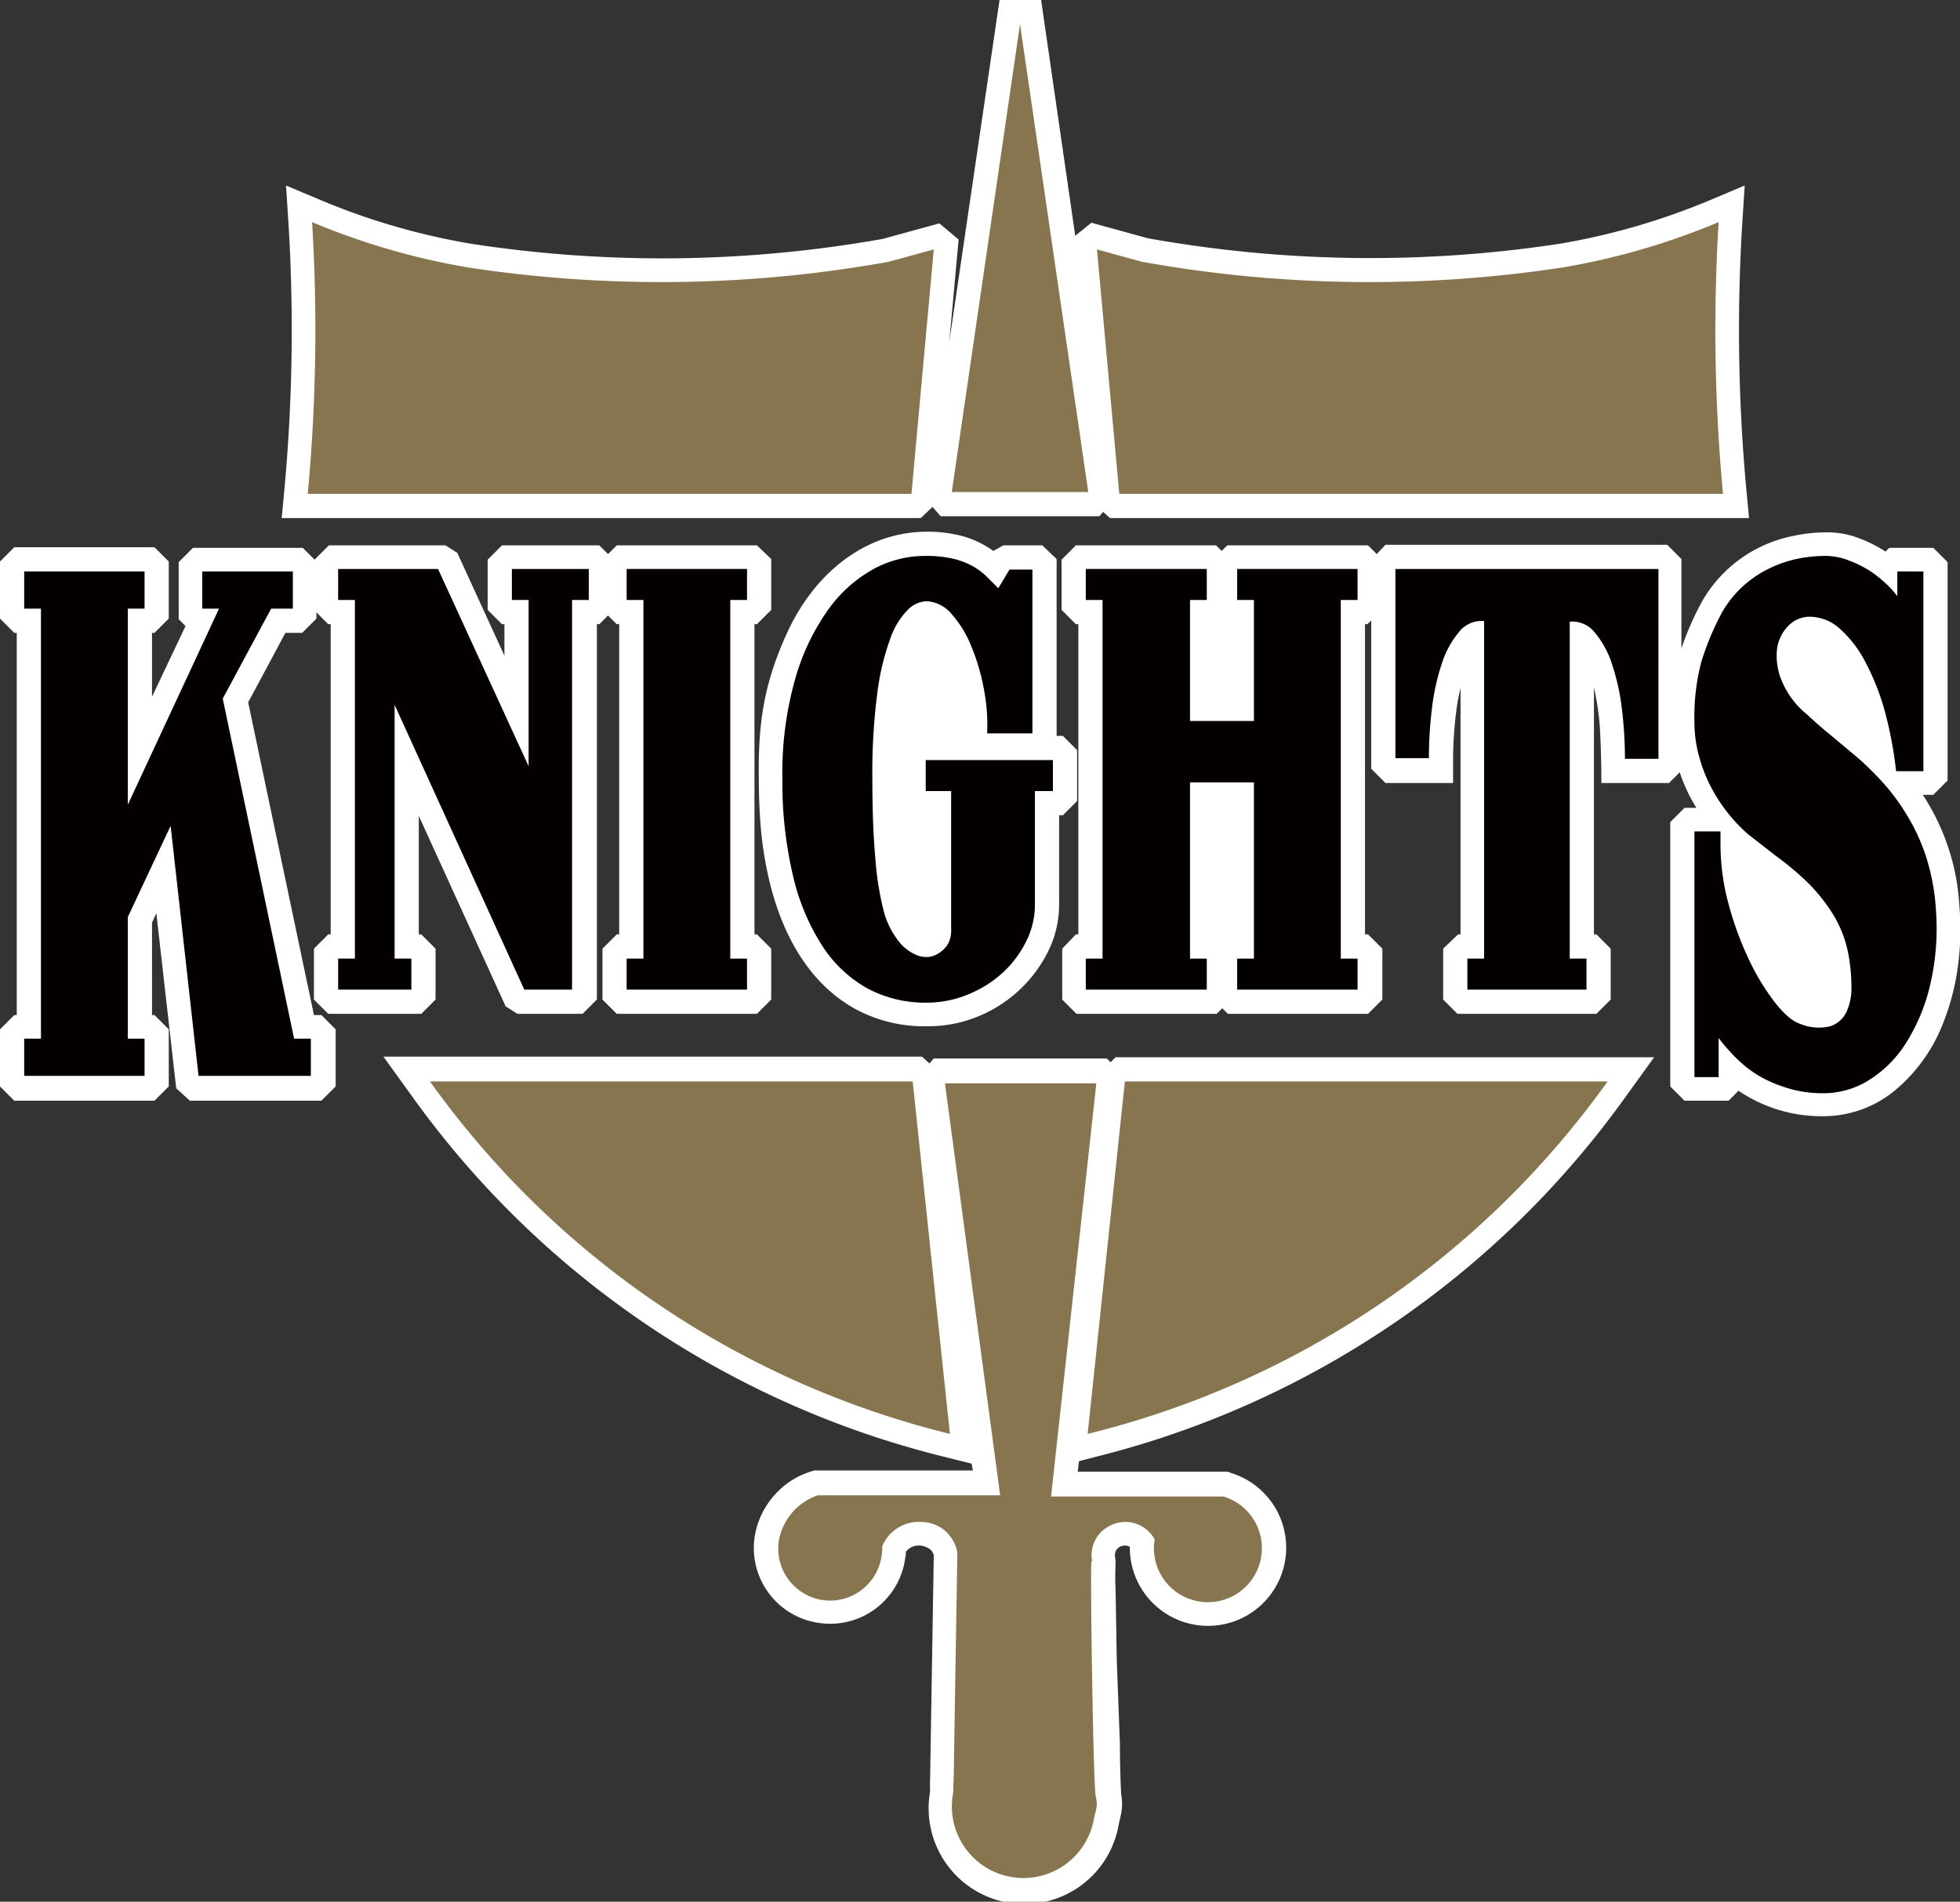 <svg id="Layer_1" data-name="Layer 1" xmlns="http://www.w3.org/2000/svg" viewBox="0 0 315.9 306.5"><rect x="0" y="0" width="315.9" height="306.5" fill="#333333" stroke="none"/><title>Knights Shield_3c</title><path d="M-76.6-47.4l-7.7-16.8-1.9-1.2H-105l-2.3,2.3h0l-1.9-1.9h-17.7l-2.3,2.3v9.2l1.1,1.1L-133.5-41V-51.3h.4l2.3-2.3v-9.2l-2.3-2.3h-22.6l-2.3,2.3v9.2l2.3,2.3h.4V10.3h-.4l-2.3,2.3v9.2l2.3,2.3h22.6l2.3-2.3V12.6l-2.3-2.3h-.4V-4.6l.7-1.5,3.2,28.2,2.2,2h21.2l2.3-2.3V12.6l-2.3-2.3h-1.2L-118-40.1l6-11.2h2.7l2.3-2.3v-1l1.9,1.9h.4V-2.7h-.4l-2.3,2.3V7.8l2.3,2.3h15l2.3-2.3V-.4l-2.3-2.3h-.4V-21.8l14,30.7,1.9,1.2h10.5l2.3-2.3V-52.7h.4l1.4-1.4,1.4,1.4h.4V-2.7h-.4L-60.9-.4V7.8l2.3,2.3H-36l2.3-2.3V-.4L-36-2.7h-.4V-52.7h.4l2.3-2.3v-8.2L-36-65.4H-58.6L-60-64l-1.4-1.4H-77.1l-2.3,2.3V-55l2.3,2.3h.4v5.3ZM-12,96.8a2.6,2.6,0,0,1,2.3-1,3.2,3.2,0,0,1,1.6.6,1.7,1.7,0,0,1,.6,1l-.6,36.4a11.5,11.5,0,0,0,0,1.2v.5a15.4,15.4,0,0,0,30.4,5.3l.4-1.8a8.4,8.4,0,0,0,0-3.1q-.2-4.1-.2-8.2L22,114.5l-.2-11.7q-.1-2,0-4.1a6.6,6.6,0,0,0-.1-1.2,1.5,1.5,0,0,1,.8-1.5,1.7,1.7,0,0,1,1.6,0A12.6,12.6,0,1,0,40.4,84.1l-.5-.2H15.7l.2-1.7,2.3-.6a149.5,149.5,0,0,0,86-58.4l4.4-6.1H21.8l-.8.8-.6-.6H-7.5l-.7.8-1.2-1.1H-96.2l4.4,6.1a149.5,149.5,0,0,0,86,58.4l4.4,1.1.2,1.1H-26.8l-.6.2a12.8,12.8,0,0,0-5.8,3.8,13.1,13.1,0,0,0-3.2,6.9,12.2,12.2,0,0,0,10.6,13.7A12.2,12.2,0,0,0-12.1,97.8q.1-.5.1-1ZM2.1-64.5a15.6,15.6,0,0,0-5-2.4,22.1,22.1,0,0,0-6.1-.7c-10.1.2-17.9,7.2-22,16s-4.8,15.4-4.7,23.8q0,3.9.3,7.7a60.2,60.2,0,0,0,1.2,7.9C-32.3-3.6-28.1,5-20,9.4A23.3,23.3,0,0,0-8.6,12.1,21.1,21.1,0,0,0-.3,10.5,21.8,21.8,0,0,0,11-.1a16.9,16.9,0,0,0,1.7-7.3V-21.9h.6l2.3-2.3v-8.2l-2.3-2.3h-1V-63.2L10-65.4H3.7l-1.6.9ZM112.7-28.9a28.4,28.4,0,0,0,2,4.6l.7,1.2h-1.9l-2.3,2.3V21.8l2.3,2.3h7.1l1.6-1.6A23.9,23.9,0,0,0,136,26.6a18.1,18.1,0,0,0,11.1-3.9,26.5,26.5,0,0,0,8-10.9,38.7,38.7,0,0,0,2.4-8.9,44.9,44.9,0,0,0,.3-10.2,36.3,36.3,0,0,0-5.9-17.9h1.7l2.3-2.3V-62.7L153.6-65h-7.1l-.6.6a22.1,22.1,0,0,0-4.4-2.2,14.1,14.1,0,0,0-5.1-.9,26,26,0,0,0-5.5.6,21.8,21.8,0,0,0-14.5,10.4,48.1,48.1,0,0,0-3.4,7.7V-63.2l-2.3-2.3H65.3L63.9-64l-1.4-1.4H39.8l-.9.9-.9-.9H15.4l-2.3,2.3V-55l2.3,2.3h.4V-2.7h-.4L13.2-.4V7.8l2.3,2.3H38.1l.9-.9.9.9H62.5l2.3-2.3V-.4L62.5-2.7H62V-52.7h.4l.6-.6v23.9l2.3,2.3H76.2V-31a63.1,63.1,0,0,1,.5-7.6,34.2,34.2,0,0,1,.7-3.8V-2.7h-.4L74.6-.4V7.8l2.3,2.3H99.3l2.3-2.3V-.4L99.3-2.7h-.4V-42.5a42.2,42.2,0,0,1,1,7.2q.2,4.1.2,8.2h10.9l1.8-1.8ZM-5-98.2l1.5-16.5-3.1-2.6-9.1,2.5A203.1,203.1,0,0,1-82-114a110,110,0,0,1-24.2-7l-5.7-2.4.4,6.2a281,281,0,0,1-.7,43.2l-.4,4.2H-9.6l1.9-1.8,1.3,1.5H19.2l.6-.7,1.1,1H123.9l-.4-4.2a281,281,0,0,1-.7-43.2l.4-6.2-5.7,2.4a110,110,0,0,1-24.2,7,203.1,203.1,0,0,1-66.3-.9l-9.1-2.5-2.6,2.1L9.8-153.3H3.1L-5-98.2Z" transform="translate(158 153.3)" style="fill:#fff"/><path d="M18,98.4h0v-.2a5.3,5.3,0,0,1,2.7-5.5,5.4,5.4,0,0,1,7.4,2.1,8.7,8.7,0,1,0,11.1-6.9H11.4l7.3-66.6H-5.7L3.2,87.7H-26.2a9.5,9.5,0,0,0-6.3,7.5,8.4,8.4,0,0,0,7.2,9.4,8.4,8.4,0,0,0,9.4-7.2,7.9,7.9,0,0,0,.1-1.5,6.4,6.4,0,0,1,6.4-3.9A5.9,5.9,0,0,1-3.7,97l-.6,36.8c-.1.5,0,1.5-.1,2a11.5,11.5,0,0,0,22.7,4.1c.3-1.5.7-2.1.3-3.7s-.9-36-.7-37.8Z" transform="translate(158 153.3)" style="fill:#86754f;fill-rule:evenodd"/><path d="M-10.9,21H-88.7A145.6,145.6,0,0,0-4.9,77.8l-6-56.8Z" transform="translate(158 153.3)" style="fill:#86754f;fill-rule:evenodd"/><path d="M119.7-73.7a284.9,284.9,0,0,1-.7-43.8,113.9,113.9,0,0,1-25.1,7.3,206.9,206.9,0,0,1-67.8-.9l-7.3-2,3.6,39.4Z" transform="translate(158 153.3)" style="fill:#86754f;fill-rule:evenodd"/><polygon points="32 173.4 27.5 133.1 20.6 147.8 20.6 167.4 23.3 167.4 23.3 173.4 3.9 173.4 3.9 167.4 6.6 167.4 6.6 98.1 3.9 98.1 3.9 92.1 23.3 92.1 23.3 98.1 20.6 98.1 20.6 129.7 35.3 98.1 32.6 98.1 32.6 92.1 47.2 92.1 47.2 98.1 43.7 98.1 35.9 112.6 47.4 167.4 50.1 167.4 50.1 173.4 32 173.4 32 173.4" style="fill:#050000;fill-rule:evenodd"/><polygon points="92.2 96.7 92.2 159.5 84.5 159.5 63.6 113.6 63.6 154.5 66.3 154.5 66.3 159.5 54.5 159.5 54.5 154.5 57.2 154.5 57.2 96.7 54.5 96.7 54.5 91.7 70.6 91.7 85.2 123.5 85.2 96.7 82.5 96.7 82.5 91.7 94.9 91.7 94.9 96.7 92.2 96.7 92.2 96.7" style="fill:#050000;fill-rule:evenodd"/><polygon points="120.4 91.7 120.4 96.7 117.7 96.7 117.7 154.5 120.4 154.5 120.4 159.5 101 159.5 101 154.5 103.7 154.5 103.7 96.7 101 96.7 101 91.7 120.4 91.7 120.4 91.7" style="fill:#050000;fill-rule:evenodd"/><path d="M11.7-25.8H8.8V-7.5A13,13,0,0,1,7.5-1.8,17.3,17.3,0,0,1,3.8,3.3,18.5,18.5,0,0,1-1.8,6.9,17.3,17.3,0,0,1-8.6,8.3,19.7,19.7,0,0,1-18.2,6,20.6,20.6,0,0,1-25.5-.9a35.7,35.7,0,0,1-4.7-11.3,65.5,65.5,0,0,1-1.7-15.6A55.4,55.4,0,0,1-29.8-44a36,36,0,0,1,5.4-11.2,22,22,0,0,1,7.4-6.5A17.4,17.4,0,0,1-9-63.7a19.8,19.8,0,0,1,4.4.4,12.7,12.7,0,0,1,3.1,1.1A11.3,11.3,0,0,1,.9-60.5l2,2,1.8-3H8.4v26.4H1.1a30,30,0,0,0-.5-7,33.5,33.5,0,0,0-2-6.9,17.5,17.5,0,0,0-3.2-5.3,5.6,5.6,0,0,0-4.1-2.1,4.5,4.5,0,0,0-3,1.4,12.3,12.3,0,0,0-2.8,4.6,40.1,40.1,0,0,0-2.1,8.8,100,100,0,0,0-.8,13.8q0,7.7.5,13a47.8,47.8,0,0,0,1.4,8.6A13.3,13.3,0,0,0-13-1.4,7,7,0,0,0-9.8.8,4.3,4.3,0,0,0-8.1.9,4.2,4.2,0,0,0-6.5.2,4.2,4.2,0,0,0-5.2-1.2a4.3,4.3,0,0,0,.5-2.2V-25.8H-8.8v-5H11.7v5Z" transform="translate(158 153.3)" style="fill:#050000;fill-rule:evenodd"/><polygon points="218.8 159.5 199.4 159.5 199.4 154.5 202.1 154.5 202.1 126.1 191.8 126.1 191.8 154.5 194.5 154.5 194.5 159.5 175 159.5 175 154.5 177.7 154.5 177.7 96.7 175 96.7 175 91.7 194.5 91.7 194.5 96.7 191.8 96.7 191.8 116.2 202.1 116.2 202.1 96.7 199.4 96.7 199.4 91.7 218.8 91.7 218.8 96.7 216.1 96.7 216.1 154.5 218.8 154.5 218.8 159.5 218.8 159.5" style="fill:#050000;fill-rule:evenodd"/><path d="M66.9-61.6h42.4V-31h-5.4a66.9,66.9,0,0,0-.5-8.1,36.3,36.3,0,0,0-1.6-7.2,15.2,15.2,0,0,0-2.8-5.1,4.6,4.6,0,0,0-4-1.7V1.2h2.7v5H78.5v-5h2.7V-53.2a4.6,4.6,0,0,0-4,1.7,15.2,15.2,0,0,0-2.8,5.1,36.3,36.3,0,0,0-1.6,7.2,66.9,66.9,0,0,0-.5,8.1H66.9V-61.6Z" transform="translate(158 153.3)" style="fill:#050000;fill-rule:evenodd"/><path d="M154-6.9a39.9,39.9,0,0,1-.9,12.3,30.4,30.4,0,0,1-3.9,9.4,18.8,18.8,0,0,1-6,6,13.8,13.8,0,0,1-7.3,2.1,19.1,19.1,0,0,1-5.7-.8,21.7,21.7,0,0,1-4.7-2,18.9,18.9,0,0,1-3.7-2.9,29.7,29.7,0,0,1-2.8-3.2v6.3h-3.9V-19.3h4.2v2a36.4,36.4,0,0,0,1.3,9.7,52.2,52.2,0,0,0,3.3,9,37.3,37.3,0,0,0,4.2,6.9q2.2,2.8,4,3.4a7.8,7.8,0,0,0,4.9.4,4.4,4.4,0,0,0,2.6-2.3,9.2,9.2,0,0,0,.8-4.1,28.9,28.9,0,0,0-.4-4.7,19.1,19.1,0,0,0-2.6-7,27.8,27.8,0,0,0-4.2-5.2,46.7,46.7,0,0,0-4.9-4.1l-4.5-3.5a24.9,24.9,0,0,1-3.1-3.2,26.8,26.8,0,0,1-2.8-4.2,24.6,24.6,0,0,1-2-5,20.3,20.3,0,0,1-.8-5.6,35,35,0,0,1,1.1-9.8,44.2,44.2,0,0,1,3.4-8.1,17.5,17.5,0,0,1,3.3-4.1,17.5,17.5,0,0,1,4.1-2.8,19.3,19.3,0,0,1,4.5-1.6,22.2,22.2,0,0,1,4.7-.5,10.2,10.2,0,0,1,3.7.7,18.3,18.3,0,0,1,3.3,1.6,18.8,18.8,0,0,1,2.7,2.1,14.4,14.4,0,0,1,1.9,2.1v-4H152V-29h-4.4a63.6,63.6,0,0,0-1.8-9.6,38.7,38.7,0,0,0-3.1-7.9,18.7,18.7,0,0,0-4.1-5.4,7.3,7.3,0,0,0-4.9-2,4.8,4.8,0,0,0-3.5,1.5,6.5,6.5,0,0,0-1.8,3.8,10.3,10.3,0,0,0,.8,5.1,13.9,13.9,0,0,0,4.1,5.4q1.8,1.7,3.9,3.4l4.3,3.6a47.4,47.4,0,0,1,4.3,4.3,34.1,34.1,0,0,1,3.8,5.3,31.3,31.3,0,0,1,2.9,6.5,35,35,0,0,1,1.5,8Z" transform="translate(158 153.3)" style="fill:#050000;fill-rule:evenodd"/><path d="M23.3,21h77.8A145.6,145.6,0,0,1,17.3,77.8l6-56.8Z" transform="translate(158 153.3)" style="fill:#86754f;fill-rule:evenodd"/><path d="M-108.4-73.7a284.9,284.9,0,0,0,.7-43.8,113.9,113.9,0,0,0,25.1,7.3,206.9,206.9,0,0,0,67.8-.9l7.3-2-3.6,39.4Z" transform="translate(158 153.3)" style="fill:#86754f;fill-rule:evenodd"/><polygon points="175.4 79.3 153.4 79.3 164.4 3.9 175.4 79.3 175.4 79.3" style="fill:#86754f;fill-rule:evenodd"/></svg>